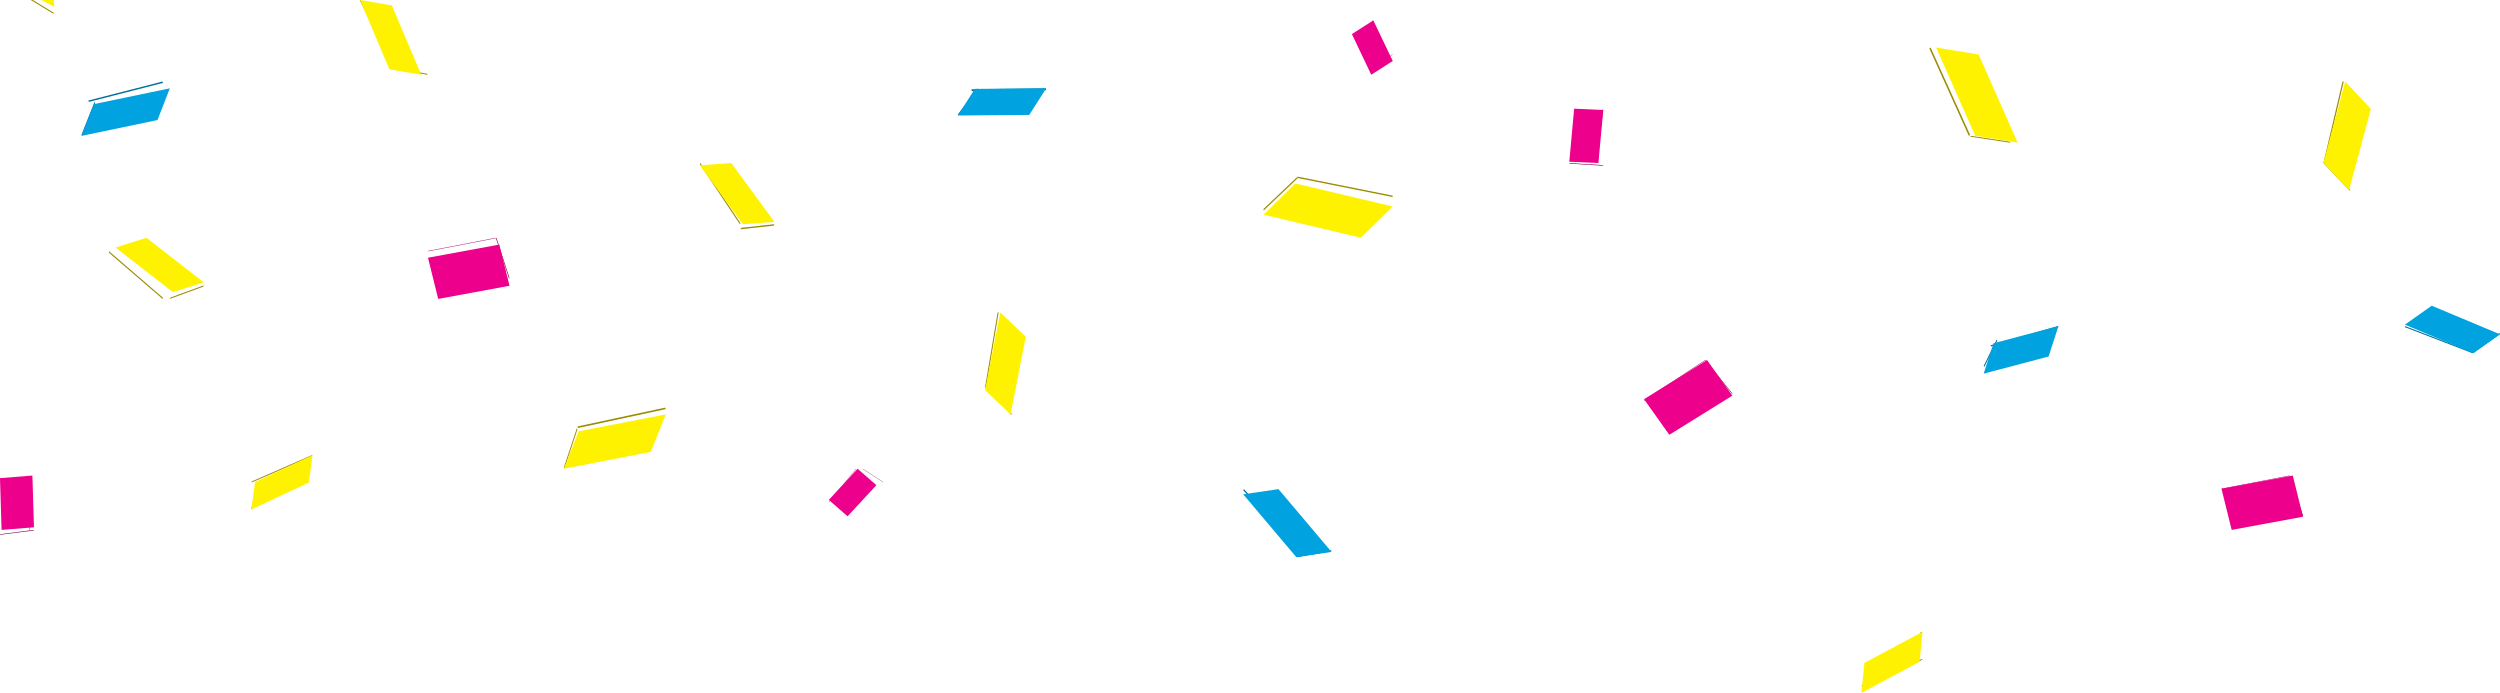 <?xml version="1.0" encoding="UTF-8"?>
<svg width="368px" height="102px" viewBox="0 0 368 102" version="1.1" xmlns="http://www.w3.org/2000/svg" xmlns:xlink="http://www.w3.org/1999/xlink">
    <!-- Generator: Sketch 50.2 (55047) - http://www.bohemiancoding.com/sketch -->
    <title>web confetti</title>
    <desc>Created with Sketch.</desc>
    <defs></defs>
    <g id="ONBOARDING" stroke="none" stroke-width="1" fill="none" fill-rule="evenodd">
        <g id="web-1" transform="translate(-1, 0)">
            <g id="web-confetti" transform="translate(0, -129)">
                <polygon id="Fill-1" fill="#006990" points="197 210 196.895 210.177 192 211 192.105 210.823"></polygon>
                <polygon id="Fill-2" fill="#00719C" points="192 209.843 191.887 210 184 201.157 184.113 201"></polygon>
                <polygon id="Fill-3" fill="#00A2DF" points="189.193 201 197 210.241 191.807 211 184 201.759"></polygon>
                <polygon id="Fill-16" fill="#006990" points="369 178 368.973 178.181 365 181 365.026 180.818"></polygon>
                <polygon id="Fill-17" fill="#00719C" points="365 180.837 364.974 181 355 177.162 355.026 177"></polygon>
                <polygon id="Fill-18" fill="#00A2DF" points="358.944 174 369 178.212 365.055 181 355 176.787"></polygon>
                <polygon id="Fill-25" fill="#006990" points="293.098 183 293 182.866 294.903 179 295 179.135"></polygon>
                <polygon id="Fill-26" fill="#00719C" points="294.076 180 294 179.826 303.923 177 304 177.174"></polygon>
                <polygon id="Fill-27" fill="#00A2DF" points="302.558 181.474 293 184 294.441 179.527 304 177"></polygon>
                <polygon id="Fill-43" fill="#006990" points="142.05 146 142 145.837 144.95 142 145 142.163"></polygon>
                <polygon id="Fill-44" fill="#00719C" points="144 142.139 144.044 142.414 155 142.275 154.956 142"></polygon>
                <polygon id="Fill-45" fill="#00A2DF" points="152.505 145.916 142 146 144.495 142.084 155 142"></polygon>
                <polygon id="Fill-58" fill="#006990" points="13.085 149 13 148.828 14.915 144 15 144.172"></polygon>
                <polygon id="Fill-59" fill="#00719C" points="14.079 144 14 143.799 24.921 141 25 141.201"></polygon>
                <polygon id="Fill-60" fill="#00A2DF" points="24.18 146.672 13 149 14.821 144.328 26 142"></polygon>
                <polygon id="Fill-64" fill="#9B8C00" points="347 157 346.792 156.997 343 153 343.208 153.004"></polygon>
                <polygon id="Fill-65" fill="#9B8C00" points="343.182 153 343 152.997 345.818 141 346 141.003"></polygon>
                <polygon id="Fill-66" fill="#FFF200" points="350 145.036 346.78 157 343 152.964 346.22 141"></polygon>
                <polygon id="Fill-67" fill="#9B8C00" points="187.003 160 187 159.747 191.997 155 192 155.253"></polygon>
                <polygon id="Fill-68" fill="#9B8C00" points="192.003 155.202 192 155 205.998 157.799 206 158"></polygon>
                <polygon id="Fill-69" fill="#FFF200" points="201.326 164 187 160.604 191.674 156 206 159.397"></polygon>
                <polygon id="Fill-70" fill="#9B8C00" points="283 225.89 283.166 226 283.886 222.108 283.718 222"></polygon>
                <polygon id="Fill-71" fill="#9B8C00" points="275 229.895 275.107 230 284 226.106 283.894 226"></polygon>
                <polygon id="Fill-72" fill="#FFF200" points="275.44 226.58 275 231 283.56 226.42 284 222"></polygon>
                <polygon id="Fill-100" fill="#9B8C00" points="297 149.88 296.827 150 291 149.121 291.173 149"></polygon>
                <polygon id="Fill-101" fill="#9B8C00" points="291 148.861 290.812 149 285 136.139 285.189 136"></polygon>
                <polygon id="Fill-102" fill="#FFF200" points="292.255 137.023 298 150 291.746 148.977 286 136"></polygon>
                <polygon id="Fill-124" fill="#9B8C00" points="150 189.989 149.805 190 146 186.01 146.195 186"></polygon>
                <polygon id="Fill-125" fill="#9B8C00" points="146.158 185.991 146 186 147.842 175.009 148 175"></polygon>
                <polygon id="Fill-126" fill="#FFF200" points="152 178.565 149.759 190 146 186.434 148.241 175"></polygon>
                <polygon id="Fill-127" fill="#9B8C00" points="64 139.878 63.856 140 59 139.122 59.144 139"></polygon>
                <polygon id="Fill-128" fill="#9B8C00" points="59 138.893 58.844 139 54 129.107 54.156 129"></polygon>
                <polygon id="Fill-129" fill="#FFF200" points="58.682 129.796 63 140 58.318 139.204 54 129"></polygon>
                <polygon id="Fill-133" fill="#9B8C00" points="110.114 162.531 110 162.749 114.886 162.219 115 162"></polygon>
                <polygon id="Fill-134" fill="#9B8C00" points="110 161.86 109.899 162 104 153.141 104.101 153"></polygon>
                <polygon id="Fill-135" fill="#FFF200" points="108.648 153 115 161.666 110.352 162 104 153.334"></polygon>
                <polygon id="Fill-136" fill="#9B8C00" points="84.077 198 84 197.79 85.923 192 86 192.211"></polygon>
                <polygon id="Fill-137" fill="#9B8C00" points="86.088 192 86 191.775 98.912 189 99 189.224"></polygon>
                <polygon id="Fill-138" fill="#FFF200" points="96.806 195.518 84 198 86.194 192.482 99 190"></polygon>
                <polygon id="Fill-145" fill="#9B8C00" points="38.153 204 38 203.888 38.846 200 39 200.112"></polygon>
                <polygon id="Fill-146" fill="#9B8C00" points="38.102 200 38 199.887 46.898 196 47 196.114"></polygon>
                <polygon id="Fill-147" fill="#FFF200" points="46.464 200.028 38 204 38.536 199.972 47 196"></polygon>
                <polygon id="Fill-148" fill="#9B8C00" points="31 171 30.919 171.195 26 173 26.081 172.806"></polygon>
                <polygon id="Fill-149" fill="#9B8C00" points="25 172.839 24.93 173 17 166.161 17.07 166"></polygon>
                <polygon id="Fill-150" fill="#FFF200" points="22.551 164 31 170.562 26.449 172 18 165.437"></polygon>
                <polygon id="Fill-151" fill="#9B8C00" points="9 130.929 8.808 131 4 128.072 4.192 128"></polygon>
                <polygon id="Fill-153" fill="#FFF200" points="7.975 117.61 9 130 4.025 127.389 3 115"></polygon>
                <polygon id="Fill-157" fill="#AB0066" points="328 201 328.054 200.923 338 199 337.946 199.077"></polygon>
                <polygon id="Fill-158" fill="#760046" points="338 199.076 338.073 199 340 204.924 339.928 205"></polygon>
                <polygon id="Fill-159" fill="#EC008C" points="328 200.936 338.498 199 340 205.064 329.502 207"></polygon>
                <polygon id="Fill-160" fill="#AB0066" points="64 166 64.053 165.923 74 164 73.946 164.077"></polygon>
                <polygon id="Fill-161" fill="#760046" points="74 164.076 74.072 164 76 169.924 75.928 170"></polygon>
                <polygon id="Fill-162" fill="#EC008C" points="64 166.936 74.498 165 76 171.064 65.502 173"></polygon>
                <polygon id="Fill-163" fill="#AB0066" points="5.36 206.949 5.442 207 5.081 199.05 5 199"></polygon>
                <polygon id="Fill-164" fill="#760046" points="1 207.637 1.054 207.717 6 207.081 5.946 207"></polygon>
                <polygon id="Fill-165" fill="#EC008C" points="5.77 199 6 206.618 1.23 207 1 199.382"></polygon>
                <polygon id="Fill-169" fill="#AB0066" points="243 188 243.024 187.903 252 182 251.977 182.098"></polygon>
                <polygon id="Fill-170" fill="#760046" points="252 182.089 252.025 182 256 186.91 255.975 187"></polygon>
                <polygon id="Fill-171" fill="#EC008C" points="243 187.763 252.276 182 256 187.237 246.724 193"></polygon>
                <polygon id="Fill-172" fill="#AB0066" points="123 203 123 202.938 127 198 127 198.062"></polygon>
                <polygon id="Fill-173" fill="#760046" points="128 198.046 128 198 131 199.954 131 200"></polygon>
                <polygon id="Fill-174" fill="#EC008C" points="123 202.585 127.236 198 130 200.416 125.764 205"></polygon>
                <polygon id="Fill-244" fill="#AB0066" points="236.946 145 237 145.056 236.053 153 236 152.943"></polygon>
                <polygon id="Fill-245" fill="#760046" points="232.047 153.089 237 153.397 236.954 153.309 232 153"></polygon>
                <polygon id="Fill-246" fill="#EC008C" points="237 145.194 236.285 153 232 152.807 232.716 145"></polygon>
                <polygon id="Fill-253" fill="#AB0066" points="203 132 203.055 132.02 206 138 205.945 137.981"></polygon>
                <polygon id="Fill-254" fill="#760046" points="205.951 137 206 137.02 203.05 139 203 138.981"></polygon>
                <polygon id="Fill-255" fill="#EC008C" points="203.154 132 206 137.983 202.846 140 200 134.017"></polygon>
            </g>
        </g>
    </g>
</svg>